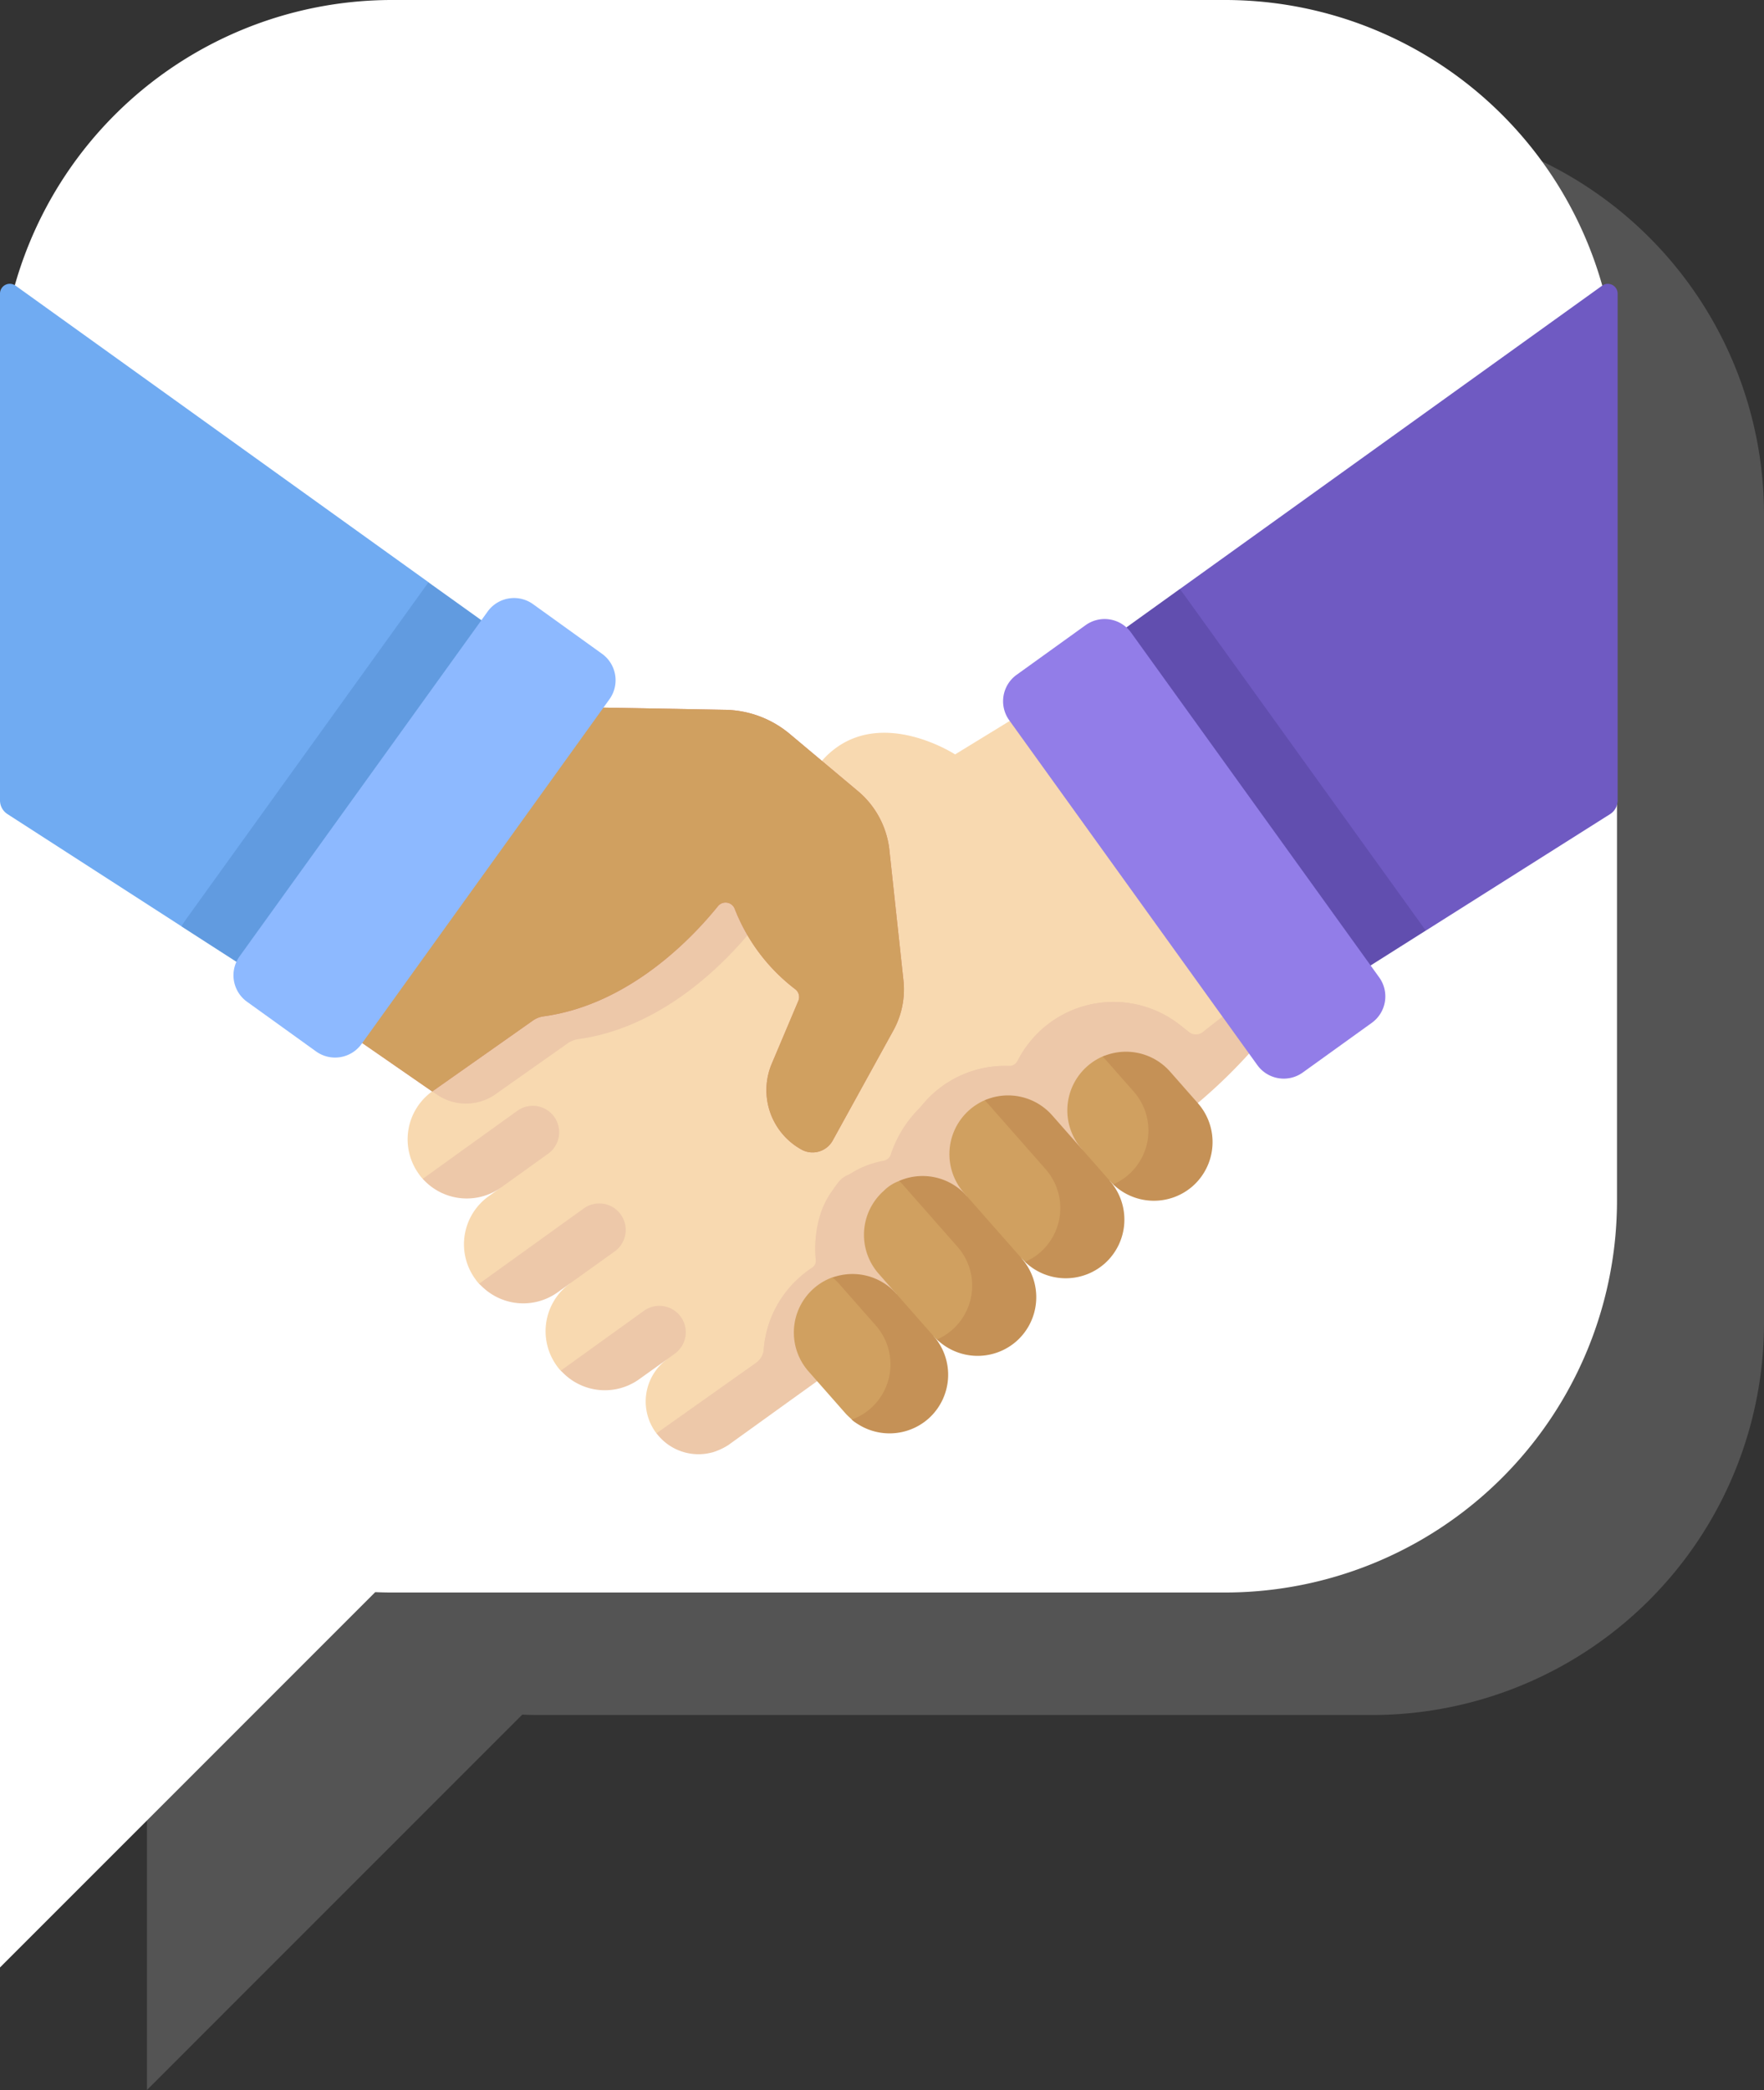 <svg xmlns="http://www.w3.org/2000/svg" width="72" height="85.306" viewBox="0 0 72 85.306">
  <rect x="0" y="0" width="72" height="85.306" fill="#333333" stroke="none"/>
  <g id="Grupo_1073350" data-name="Grupo 1073350" transform="translate(-1174 -157.148)">
    <g id="Grupo_1073332" data-name="Grupo 1073332" transform="translate(-118.67 -9.248)">
      <path id="Unión_74" data-name="Unión 74" d="M12754.333,11749v-33a16,16,0,0,1,16-16h34a16,16,0,0,1,16,16v33a16,16,0,0,1-16,16h-34q-.344,0-.684-.015l-15.317,15.32Z" transform="translate(-11455.663 -11528.604)" fill="#858585" opacity="0.4"/>
      <path id="Unión_73" data-name="Unión 73" d="M12754.333,11749v-33a16,16,0,0,1,16-16h34a16,16,0,0,1,16,16v33a16,16,0,0,1-16,16h-34q-.344,0-.684-.015l-15.317,15.32Z" transform="translate(-11461.663 -11533.604)" fill="#fff"/>
    </g>
    <g id="trato" transform="translate(1174 128.385)">
      <g id="Grupo_1073339" data-name="Grupo 1073339" transform="translate(0 40.344)">
        <path id="Trazado_610674" data-name="Trazado 610674" d="M163.981,185.915c-.574.794-1.95,1.459-2.981,2.338l-15.434,11.233-1.08.775-2.326,2.023c-.028.02-.058.04-.089.06a2.139,2.139,0,0,1-.6.268,2.539,2.539,0,0,1-2.268-.51.289.289,0,0,1-.031-.04,2.146,2.146,0,0,1,.446-2.967l-1.2.566a2.649,2.649,0,0,1-3.123-.114,1.645,1.645,0,0,1-.161-.2,2.41,2.41,0,0,1,.549-3.365l-.6.167a2.61,2.61,0,0,1-3.121-.151,1.637,1.637,0,0,1-.159-.2,2.41,2.41,0,0,1,.549-3.365l.509-.367a2.867,2.867,0,0,1-3.2-.352,1.639,1.639,0,0,1-.159-.2,2.412,2.412,0,0,1,.55-3.365l.173-.146,15.734-13.346c.09-.1.182-.2.275-.282,2.131-1.954,5.161.02,5.161.02l3.614-2.215,8.022,12.28Z" transform="translate(-112.411 -155.184)" fill="#f8d9b0"/>
        <g id="Grupo_1073335" data-name="Grupo 1073335" transform="translate(17.255 23.872)">
          <path id="Trazado_610675" data-name="Trazado 610675" d="M147.229,225.466l-10.4,9.084.217.146a2.1,2.1,0,0,0,2.423-.079l2.892-2.039a.989.989,0,0,1,.434-.167c3.361-.464,5.871-3,6.98-4.337C148.848,227.285,149.776,225.258,147.229,225.466Z" transform="translate(-136.438 -225.451)" fill="#edc8a9"/>
          <path id="Trazado_610676" data-name="Trazado 610676" d="M260.605,270.288a18.43,18.43,0,0,0-1.562,1.133l-15.434,11.233-1.08.775-.563.489a4.394,4.394,0,0,1,.6-4.456l.012-.015a4.437,4.437,0,0,1,1.2-1.042,4.379,4.379,0,0,1,.911-3.4c.506-.632,1.678-.326,2.414-.6a4.386,4.386,0,0,1,4.38-4.129,3.95,3.95,0,0,1,.4.02,4.41,4.41,0,0,1,.585-.967l.011-.015a4.389,4.389,0,0,1,6.155-.695l1.348,1.071c.486.387.353.082.626.6Z" transform="translate(-227.709 -262.224)" fill="#edc8a9"/>
          <path id="Trazado_610677" data-name="Trazado 610677" d="M231.606,267.407c-.375.383-1.028.853-1.524,1.255a.463.463,0,0,1-.58,0l-.344-.273a4.389,4.389,0,0,0-6.155.695l-.011.015a4.385,4.385,0,0,0-.478.742.38.38,0,0,1-.352.208q-.076,0-.153,0a4.365,4.365,0,0,0-3.438,1.661,4.784,4.784,0,0,0-1.217,1.908.385.385,0,0,1-.308.3c-2.089.406-2.922,2.032-2.764,4.036a.378.378,0,0,1-.167.344,4.435,4.435,0,0,0-1.012.923l-.012.015a4.364,4.364,0,0,0-.934,2.369.756.756,0,0,1-.314.559l-4.065,2.88a2.145,2.145,0,0,0,2.275.78h.008a2.681,2.681,0,0,0,.6-.268c.031-.02.061-.04.089-.06l2.476-1.783,1.079-.775,15.329-11.176a21.555,21.555,0,0,0,2.923-2.9Z" transform="translate(-198.237 -261.996)" fill="#edc8a9"/>
          <path id="Trazado_610678" data-name="Trazado 610678" d="M139.158,300.962a1.079,1.079,0,0,1-.238,1.516L137,303.856a2.412,2.412,0,0,1-3.2-.352l3.86-2.777A1.079,1.079,0,0,1,139.158,300.962Z" transform="translate(-133.8 -290.842)" fill="#edc8a9"/>
          <path id="Trazado_610679" data-name="Trazado 610679" d="M157.464,331.895a1.079,1.079,0,0,1-.25,1.5l-1.814,1.3-.525.377a2.41,2.41,0,0,1-3.191-.361l4.27-3.072A1.078,1.078,0,0,1,157.464,331.895Z" transform="translate(-149.378 -317.771)" fill="#edc8a9"/>
          <path id="Trazado_610680" data-name="Trazado 610680" d="M182.406,364.308a1.079,1.079,0,0,1-.263,1.481l-.317.228-.015.011-1.117.8a2.407,2.407,0,0,1-3.2-.351l3.394-2.442A1.079,1.079,0,0,1,182.406,364.308Z" transform="translate(-171.856 -345.989)" fill="#edc8a9"/>
        </g>
        <g id="Grupo_1073336" data-name="Grupo 1073336" transform="translate(32.396 31.344)">
          <path id="Trazado_610681" data-name="Trazado 610681" d="M256.6,356.943l-1.269-1.6a2.54,2.54,0,0,0-2.542-1.084,2.387,2.387,0,0,0-.771.456h0a2.4,2.4,0,0,0-.215,3.381l1.512,1.718c.079.09.171.166.254.247.56.542,2.034.431,2.936-.363A1.712,1.712,0,0,0,256.6,356.943Z" transform="translate(-251.201 -345.05)" fill="#d0a060"/>
          <path id="Trazado_610682" data-name="Trazado 610682" d="M267.617,356.287l-.145-1.5-1.367-.217a2.394,2.394,0,0,0-2.609-.67,2.417,2.417,0,0,1,.255.246l1.512,1.718a2.4,2.4,0,0,1-.215,3.381h0a2.391,2.391,0,0,1-.772.455,2.4,2.4,0,0,0,3.126-.032h0A2.4,2.4,0,0,0,267.617,356.287Z" transform="translate(-261.909 -344.683)" fill="#c59156"/>
          <path id="Trazado_610683" data-name="Trazado 610683" d="M279.672,326.925l-2.347-2.369a2.458,2.458,0,0,0-2.47-.8,1.7,1.7,0,0,0-.626.4h0a2.4,2.4,0,0,0-.215,3.381l2.245,2.551a.97.97,0,0,0,.138.144,2.833,2.833,0,0,0,3.036-.149h.075A2.124,2.124,0,0,0,279.672,326.925Z" transform="translate(-270.55 -318.478)" fill="#d0a060"/>
          <path id="Trazado_610684" data-name="Trazado 610684" d="M289.582,326.106l-.671-1.907-1.574-.644a2.4,2.4,0,0,0-2.755-.613c.048.046.095.092.139.143l2.245,2.551a2.4,2.4,0,0,1-.215,3.381h0a2.4,2.4,0,0,1-.627.4,2.4,2.4,0,0,0,3.242.072h0a2.4,2.4,0,0,0,.216-3.381Z" transform="translate(-280.277 -317.668)" fill="#c59156"/>
          <path id="Trazado_610685" data-name="Trazado 610685" d="M342.774,285.945l-.934-1.069a2.32,2.32,0,0,0-2.609-.907,2.4,2.4,0,0,0-.626.4h0a2.4,2.4,0,0,0-.216,3.381l-.143,1.061,1.281.232a1.42,1.42,0,0,0,.138.144,2.639,2.639,0,0,0,2.994-.2A2,2,0,0,0,342.774,285.945Z" transform="translate(-326.625 -283.771)" fill="#d0a060"/>
          <path id="Trazado_610686" data-name="Trazado 610686" d="M352.852,285.5l-1.138-1.293a2.4,2.4,0,0,0-2.755-.613c.048.046.095.092.139.143l1.138,1.293a2.4,2.4,0,0,1-.215,3.381h0a2.4,2.4,0,0,1-.627.4,2.4,2.4,0,0,0,3.243.071h0A2.4,2.4,0,0,0,352.852,285.5Z" transform="translate(-336.352 -283.393)" fill="#c59156"/>
          <path id="Trazado_610687" data-name="Trazado 610687" d="M306.741,301.31l-2.133-2.434a2.5,2.5,0,0,0-2.7-.988,2.4,2.4,0,0,0-.626.4h0a2.4,2.4,0,0,0-.216,3.381l2.354,2.674c.044.05.1.094.139.144a3.1,3.1,0,0,0,3.016-.1A2.041,2.041,0,0,0,306.741,301.31Z" transform="translate(-294.115 -295.904)" fill="#d0a060"/>
          <path id="Trazado_610688" data-name="Trazado 610688" d="M316.745,300.721l-2.354-2.674a2.4,2.4,0,0,0-2.755-.613c.048.046.095.092.139.143l2.354,2.674a2.4,2.4,0,0,1-.215,3.381h0a2.4,2.4,0,0,1-.627.4,2.4,2.4,0,0,0,3.242.072h0a2.4,2.4,0,0,0,.216-3.381Z" transform="translate(-303.843 -295.45)" fill="#c59156"/>
        </g>
        <path id="Trazado_610689" data-name="Trazado 610689" d="M111.852,174.412l5.535.1a4.215,4.215,0,0,1,2.7,1.015l2.7,2.264a3.655,3.655,0,0,1,1.325,2.387l.58,5.377a3.463,3.463,0,0,1-.41,2.043l-2.477,4.495a.938.938,0,0,1-1.274.369,2.771,2.771,0,0,1-1.215-3.5l1.087-2.571a.4.4,0,0,0-.121-.469,7.6,7.6,0,0,1-2.473-3.276.4.4,0,0,0-.685-.122c-1.032,1.28-3.611,4.018-7.114,4.5a.987.987,0,0,0-.434.167l-4.117,2.9-4.643-3.214Z" transform="translate(-87.817 -157.122)" fill="#d78878"/>
        <path id="Trazado_610690" data-name="Trazado 610690" d="M111.852,174.412l5.535.1a4.215,4.215,0,0,1,2.7,1.015l2.7,2.264a3.655,3.655,0,0,1,1.325,2.387l.58,5.377a3.463,3.463,0,0,1-.41,2.043l-2.477,4.495a.938.938,0,0,1-1.274.369,2.771,2.771,0,0,1-1.215-3.5l1.087-2.571a.4.4,0,0,0-.121-.469,7.6,7.6,0,0,1-2.473-3.276.4.4,0,0,0-.685-.122c-1.032,1.28-3.611,4.018-7.114,4.5a.987.987,0,0,0-.434.167l-4.117,2.9-4.643-3.214Z" transform="translate(-87.817 -157.122)" fill="#d0a060"/>
        <g id="Grupo_1073337" data-name="Grupo 1073337" transform="translate(40.943 0)">
          <path id="Trazado_610691" data-name="Trazado 610691" d="M377.028,40.42,359.783,52.808l-2.013,3.552,7.968,10.463,4.088-.076,7.53-4.76a.664.664,0,0,0,.3-.558V40.744A.4.4,0,0,0,377.028,40.42Z" transform="translate(-352.573 -40.344)" fill="#6f5ac2"/>
          <path id="Trazado_610692" data-name="Trazado 610692" d="M360.414,150.924l-3.385,2.14-10.064-13.632,3.406-2.447c.06.072.118.145.173.222Z" transform="translate(-343.162 -124.522)" fill="#614eaf"/>
          <path id="Trazado_610693" data-name="Trazado 610693" d="M332.831,161.078,322.7,147a1.329,1.329,0,0,0-1.854-.3l-2.817,2.027a1.329,1.329,0,0,0-.3,1.854l10.128,14.077a1.329,1.329,0,0,0,1.854.3l2.817-2.027A1.329,1.329,0,0,0,332.831,161.078Z" transform="translate(-317.479 -132.764)" fill="#927de8"/>
        </g>
        <g id="Grupo_1073338" data-name="Grupo 1073338" transform="translate(0 0)">
          <path id="Trazado_610694" data-name="Trazado 610694" d="M.631,40.42,17.491,52.528l1.671,3.051L11.094,66.823l-3.684-.249L.3,61.988A.664.664,0,0,1,0,61.43V40.744a.4.4,0,0,1,.631-.324Z" transform="translate(0 -40.344)" fill="#70abf2"/>
          <path id="Trazado_610695" data-name="Trazado 610695" d="M70.09,136.651,60.1,150.571l-2.64-1.7a3.839,3.839,0,0,1,.21-.326l9.87-13.72Z" transform="translate(-50.052 -122.638)" fill="#619be0"/>
          <path id="Trazado_610696" data-name="Trazado 610696" d="M74.123,154.428,84.25,140.351a1.329,1.329,0,0,1,1.854-.3l2.817,2.027a1.329,1.329,0,0,1,.3,1.854L79.1,158.006a1.329,1.329,0,0,1-1.854.3l-2.817-2.027A1.329,1.329,0,0,1,74.123,154.428Z" transform="translate(-64.346 -126.972)" fill="#8db9ff"/>
        </g>
      </g>
    </g>
  </g>
</svg>
